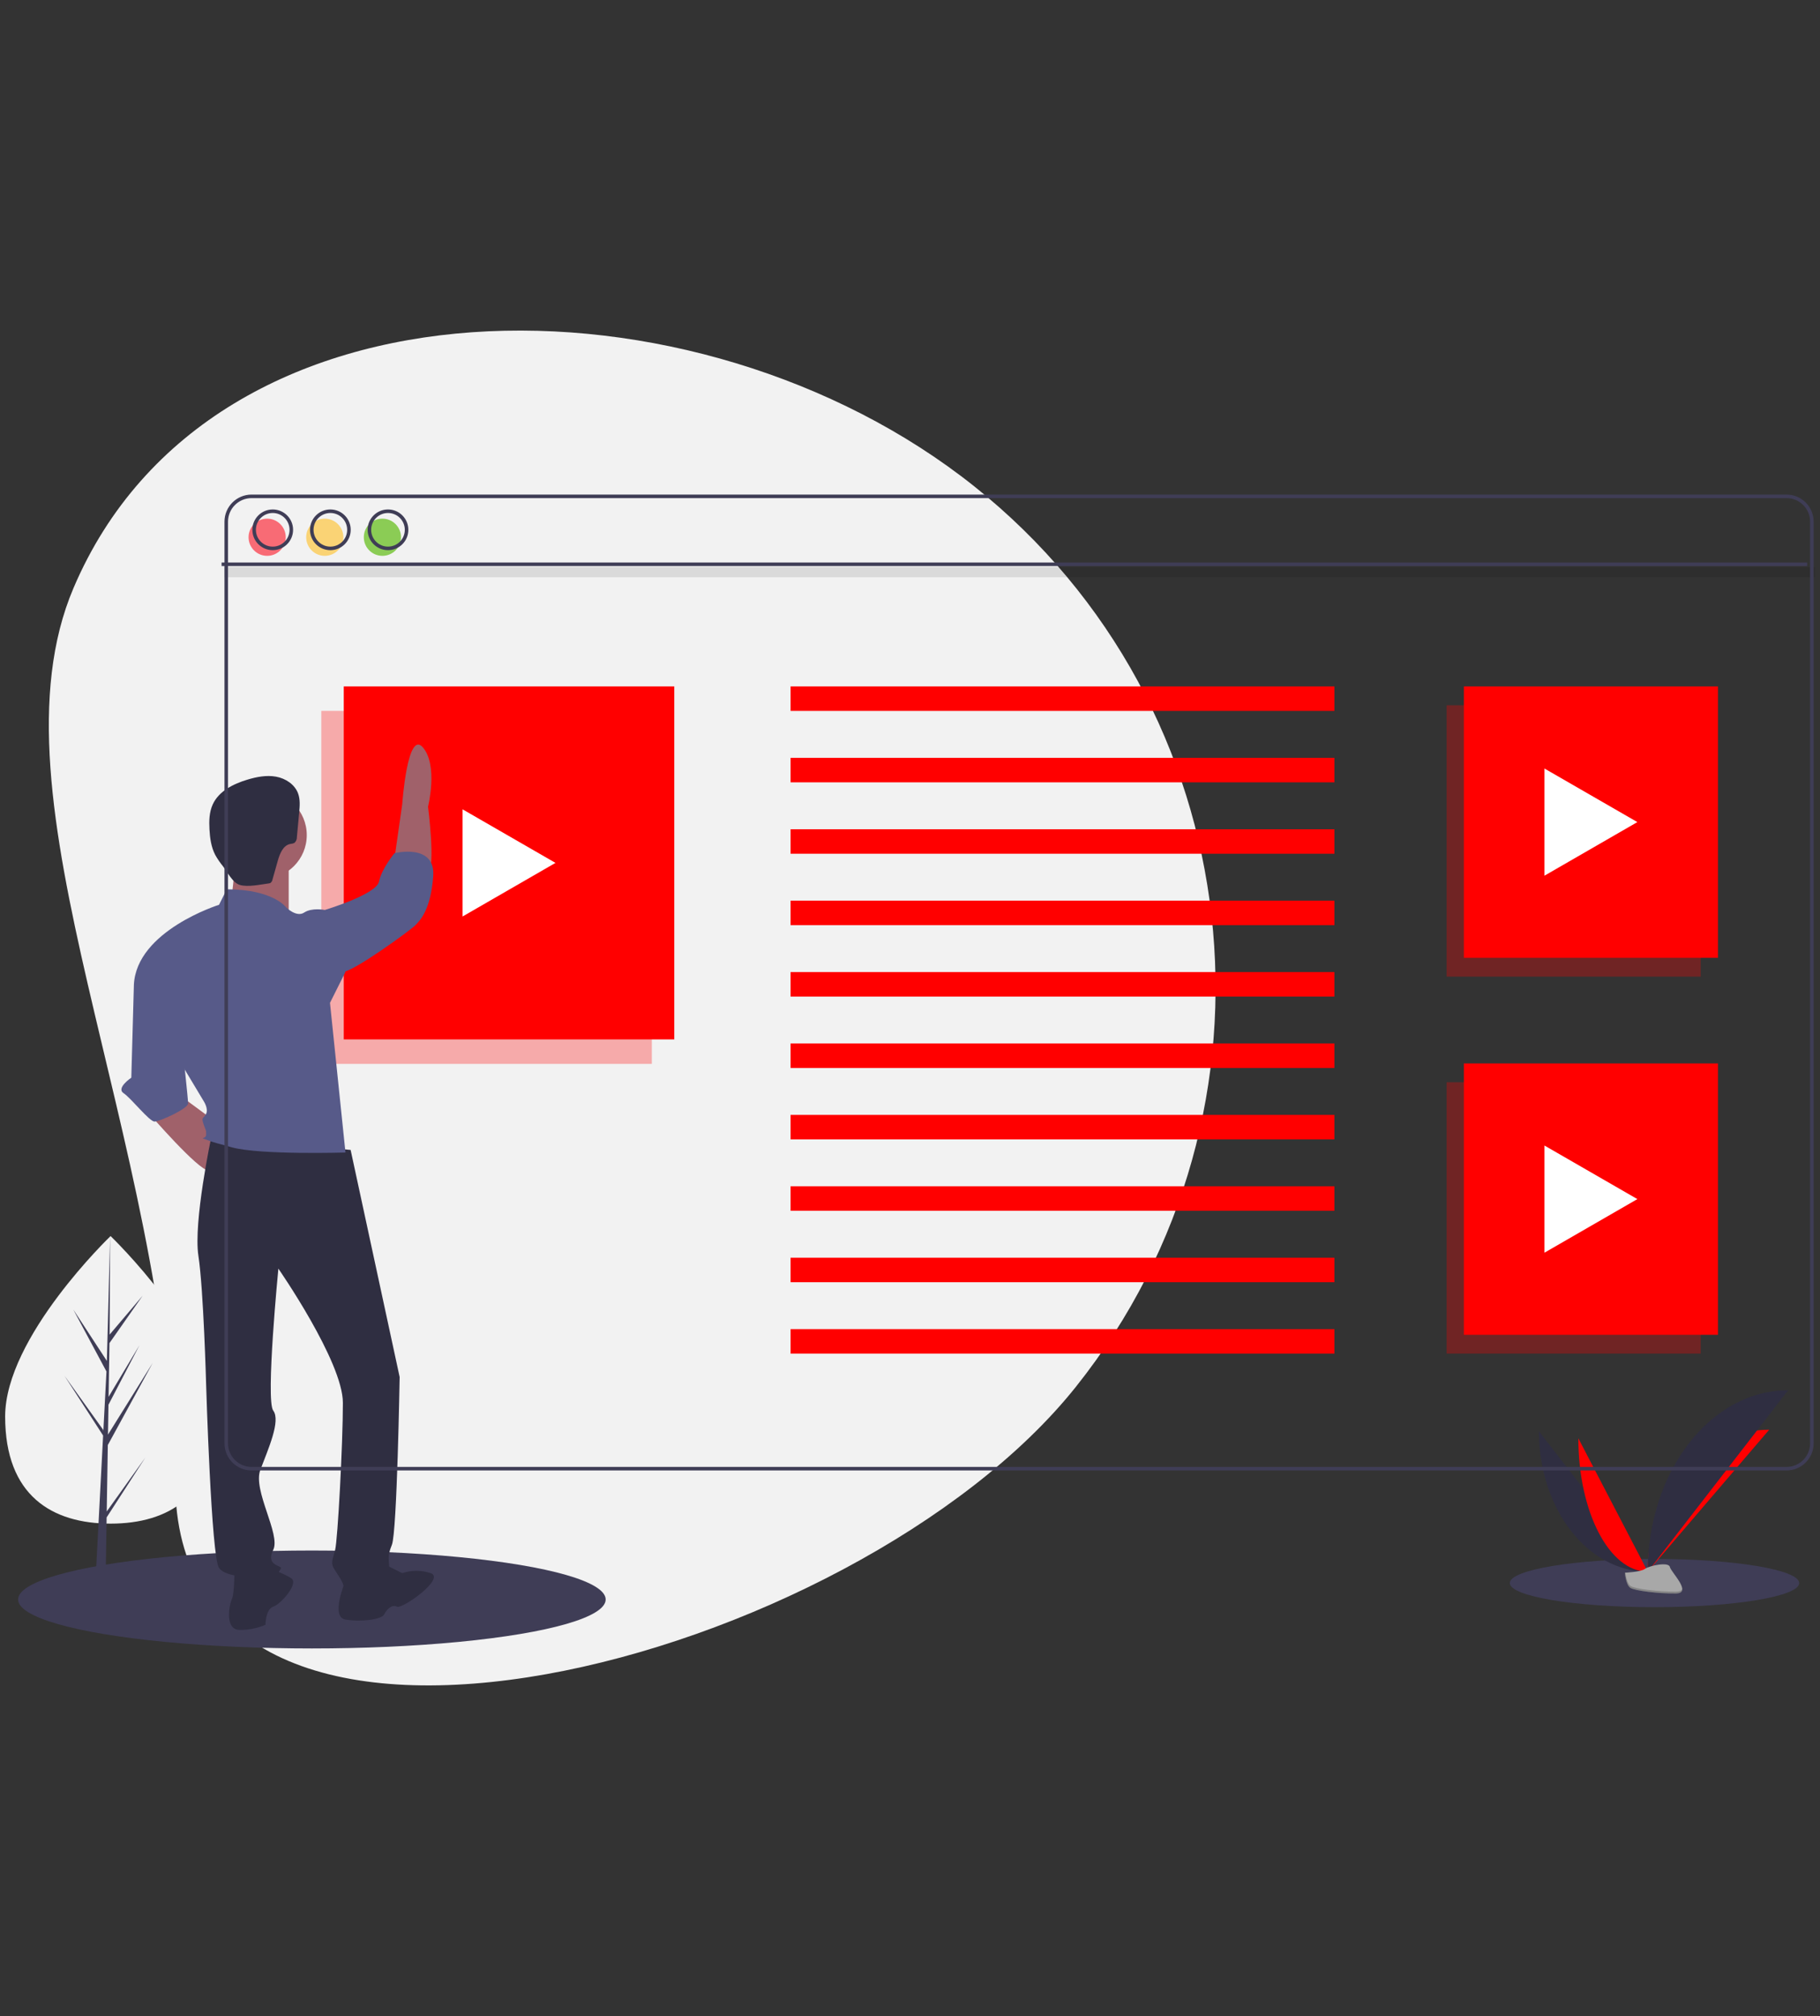 <?xml version="1.0" encoding="utf-8"?>
<!-- Generator: Adobe Illustrator 17.0.0, SVG Export Plug-In . SVG Version: 6.00 Build 0)  -->
<!DOCTYPE svg PUBLIC "-//W3C//DTD SVG 1.1//EN" "http://www.w3.org/Graphics/SVG/1.1/DTD/svg11.dtd">
<svg version="1.1" id="Layer_1" xmlns="http://www.w3.org/2000/svg" xmlns:xlink="http://www.w3.org/1999/xlink" x="0px" y="0px"
	 width="776.04px" height="859.54px" viewBox="-163.02 -258.183 776.04 859.54"
	 enable-background="new -163.02 -258.183 776.04 859.54" xml:space="preserve">
<rect x="-163.02" y="-258.183" width="776.04" height="859.54" fill="#333333" stroke="none"/>
<g>
	<path fill="#F2F2F2" d="M252.316-50.892c118.027,94.047,137.467,265.966,43.42,383.992S-84.743,527.394-88.258,376.52
		c-3.537-151.839-81.67-294.132-43.42-383.992C-72.571-146.331,134.288-144.939,252.316-50.892z"/>
	<ellipse fill="#3F3D56" cx="542.46" cy="416.772" rx="61.689" ry="10.282"/>
	<rect x="-67.334" y="-16.41" opacity="0.1" enable-background="new    " width="678.161" height="4.349"/>
	<rect x="-26.011" y="44.919" opacity="0.3" fill="#FF0000" enable-background="new    " width="140.928" height="150.497"/>
	<rect x="-16.443" y="34.48" fill="#FF0000" width="140.928" height="150.497"/>
	<rect x="453.805" y="42.506" opacity="0.3" fill="#FF0000" enable-background="new    " width="108.344" height="115.7"/>
	<rect x="461.163" y="34.48" fill="#FF0000" width="108.344" height="115.7"/>
	<rect x="453.805" y="203.247" opacity="0.3" fill="#FF0000" enable-background="new    " width="108.344" height="115.7"/>
	<rect x="461.163" y="195.221" fill="#FF0000" width="108.344" height="115.7"/>
	<rect x="174.072" y="34.48" fill="#FF0000" width="231.889" height="10.439"/>
	<rect x="174.072" y="64.929" fill="#FF0000" width="231.889" height="10.439"/>
	<rect x="174.072" y="95.376" fill="#FF0000" width="231.889" height="10.439"/>
	<rect x="174.072" y="125.823" fill="#FF0000" width="231.889" height="10.439"/>
	<rect x="174.072" y="156.27" fill="#FF0000" width="231.889" height="10.439"/>
	<rect x="174.072" y="186.718" fill="#FF0000" width="231.889" height="10.439"/>
	<rect x="174.072" y="217.165" fill="#FF0000" width="231.889" height="10.439"/>
	<rect x="174.072" y="247.612" fill="#FF0000" width="231.889" height="10.439"/>
	<rect x="174.072" y="278.061" fill="#FF0000" width="231.889" height="10.439"/>
	<rect x="174.072" y="308.508" fill="#FF0000" width="231.889" height="10.439"/>
	<g>
		<path fill="#F2F2F2" d="M-70.916,345.755c0,33.856-20.126,45.678-44.954,45.678s-44.956-11.821-44.956-45.678
			s44.954-76.926,44.954-76.926S-70.916,311.899-70.916,345.755z"/>
		<polygon fill="#3F3D56" points="-117.51,386.253 -117.048,357.92 -97.887,322.866 -116.976,353.475 -116.77,340.734 
			-103.564,315.373 -116.714,337.362 -116.714,337.364 -116.343,314.448 -102.201,294.259 -116.284,310.845 -116.051,268.829 
			-117.513,324.451 -117.393,322.157 -131.77,300.151 -117.624,326.561 -118.962,352.153 -119.003,351.474 -135.578,328.315 
			-119.053,353.874 -119.221,357.073 -119.25,357.121 -119.236,357.385 -122.636,422.31 -118.095,422.31 -117.55,388.775 
			-101.066,363.279 		"/>
		<ellipse fill="#3F3D56" cx="-30.031" cy="423.774" rx="125.269" ry="20.878"/>
		<circle fill="#A0616A" cx="-50.919" cy="97.881" r="18.703"/>
		<path fill="#A0616A" d="M-63.023,106.682c0,0,0,19.803-3.301,22.004c-3.301,2.2,26.404,4.401,26.404,4.401v-25.304
			L-63.023,106.682z"/>
		<path fill="#A0616A" d="M-99.329,216.702c0,0,20.903,24.204,25.304,24.204c4.401,0,8.801-16.503,8.801-16.503l-20.903-15.402
			L-99.329,216.702z"/>
		<path fill="#A0616A" d="M5.19,107.783L8.49,84.679c0,0,2.2-31.905,8.801-24.204c6.601,7.701,2.2,25.304,2.2,25.304
			s3.301,25.304,0,28.605C16.192,117.684,5.19,107.783,5.19,107.783z"/>
		<path fill="#2F2E41" d="M-13.513,232.105l-59.411-5.501c0,0-7.701,36.306-5.501,50.61c2.2,14.302,3.301,55.011,3.301,55.011
			s2.2,73.714,5.501,78.115c3.301,4.401,14.302,3.301,17.603,5.501c3.301,2.2,8.801-4.401,8.801-5.501c0-1.1-6.601-1.1-3.301-7.701
			c3.301-6.601-8.801-25.304-5.501-34.106c3.301-8.801,8.801-20.903,5.501-25.304c-3.301-4.401,2.2-60.512,2.2-60.512
			s27.504,39.608,27.504,57.211s-2.2,58.311-3.301,62.712s-2.2,5.501,0,8.801c2.2,3.301,4.401,6.601,3.301,7.701
			s19.803,0,19.803-6.601s-1.1-6.601,1.1-12.102s3.301-71.513,3.301-71.513L-13.513,232.105z"/>
		<path fill="#575A89" d="M-66.324,120.985l-3.301,6.601c0,0-35.206,11.002-36.306,34.106l29.705,49.51c0,0,2.2,3.301,1.1,5.501
			c-1.1,2.2-2.2,1.1-1.1,4.401c1.1,3.301,1.1,2.2,1.1,4.401c0,2.2-3.301,1.1,0,2.2c3.301,1.1-1.1,0,11.002,3.301
			c12.102,3.301,48.41,2.2,48.41,2.2l-6.601-63.812l6.601-13.202l-8.801-26.404c0,0-5.501-1.1-8.801,1.1
			c-3.301,2.2-7.701-2.2-7.701-2.2S-46.519,120.985-66.324,120.985z"/>
		<path fill="#575A89" d="M-30.016,130.886l5.501-1.1c0,0,22.004-6.601,23.104-12.102s6.601-12.102,6.601-12.102
			s17.603-4.401,16.503,9.902c-1.1,14.302-5.501,18.703-7.701,20.903c-2.2,2.2-26.404,19.803-30.805,19.803
			S-30.016,130.886-30.016,130.886z"/>
		<path fill="#575A89" d="M-103.73,157.291l-2.2,4.401l-1.1,39.608c0,0-6.601,4.401-3.301,6.601s11.002,12.102,13.202,12.102
			c2.2,0,14.302-5.501,14.302-7.701c0-2.2-2.2-22.004-2.2-22.004L-103.73,157.291z"/>
		<path fill="#2F2E41" d="M-63.023,410.339c0,0,0,11.002-1.1,13.202c-1.1,2.2-3.301,13.202,3.301,13.202
			c3.782,0.054,7.531-0.696,11.002-2.2c0,0,0-6.601,3.301-7.701c3.301-1.1,11.002-9.902,7.701-12.102
			c-3.301-2.2-9.902-4.401-9.902-4.401L-63.023,410.339z"/>
		<path fill="#2F2E41" d="M-15.714,415.84c0,0-6.601,15.402,0,16.503c6.601,1.1,15.403,0,16.503-2.2
			c1.1-2.2,3.301-4.401,5.501-3.301c2.2,1.1,20.903-12.102,14.302-14.302c-3.926-1.316-8.176-1.316-12.102,0l-6.601-3.301
			L-15.714,415.84z"/>
		<path fill="#2F2E41" d="M-48.557,118.494c0.312-0.02,0.617-0.103,0.895-0.247c0.449-0.36,0.746-0.875,0.834-1.444l2.247-7.96
			c0.853-3.02,2.223-6.549,5.294-7.188c0.644-0.042,1.274-0.21,1.855-0.493c0.681-0.641,1.048-1.549,1.006-2.483l0.964-10.289
			c0.26-2.782,0.508-5.674-0.463-8.294c-1.431-3.865-5.355-6.409-9.412-7.14c-4.056-0.731-8.235,0.087-12.181,1.27
			c-5.988,1.794-12.191,4.882-14.791,10.568c-1.506,3.291-1.599,7.044-1.397,10.658c0.207,3.721,0.725,7.515,2.435,10.825
			c0.951,1.711,2.055,3.334,3.299,4.847c1.857,2.403,4.135,7.103,7.208,8C-57.301,120.134-52.068,118.952-48.557,118.494z"/>
	</g>
	<path fill="#2F2E41" d="M493.172,352.065c0,33.083,20.754,59.853,46.403,59.853"/>
	<path fill="#FF0000" d="M539.575,411.917c0-33.454,23.161-60.525,51.782-60.525"/>
	<path fill="#FF0000" d="M509.985,355.064c0,31.425,13.235,56.853,29.59,56.853"/>
	<path fill="#2F2E41" d="M539.575,411.917c0-42.746,26.77-77.337,59.853-77.337"/>
	<path fill="#A8A8A8" d="M529.814,412.338c0,0,6.581-0.203,8.563-1.615c1.983-1.412,10.123-3.099,10.614-0.834
		c0.493,2.265,9.889,11.264,2.461,11.325c-7.43,0.059-17.263-1.157-19.242-2.363C530.229,417.647,529.814,412.338,529.814,412.338z"
		/>
	<path opacity="0.2" enable-background="new    " d="M551.585,420.427c-7.43,0.059-17.263-1.157-19.242-2.363
		c-1.508-0.917-2.108-4.212-2.309-5.733c-0.138,0.006-0.22,0.009-0.22,0.009s0.417,5.307,2.396,6.513
		c1.979,1.205,11.812,2.424,19.242,2.363c2.145-0.017,2.885-0.781,2.845-1.911C553.997,419.988,553.18,420.414,551.585,420.427z"/>
	<g>
		<path fill="none" stroke="#3F3D56" stroke-width="1.512" stroke-miterlimit="10" d="M-55.74-46.562h654.484
			c5.972,0,10.81,4.84,10.81,10.81V357.2c0,5.97-4.838,10.808-10.81,10.808H-55.74c-5.97,0-10.81-4.84-10.81-10.808V-35.75
			C-66.549-41.722-61.708-46.562-55.74-46.562z"/>
		
			<line fill="none" stroke="#3F3D56" stroke-width="1.512" stroke-miterlimit="10" x1="-68.53" y1="-17.597" x2="607.574" y2="-17.597"/>
		<circle fill="#F86B75" cx="-49.109" cy="-29.121" r="7.926"/>
		<circle fill="#FAD375" cx="-24.536" cy="-29.121" r="7.926"/>
		<circle fill="#8BCC55" cx="0.037" cy="-29.121" r="7.926"/>
		<circle fill="none" stroke="#3F3D56" stroke-width="1.512" stroke-miterlimit="10" cx="-46.732" cy="-32.293" r="7.926"/>
		<circle fill="none" stroke="#3F3D56" stroke-width="1.512" stroke-miterlimit="10" cx="-22.157" cy="-32.293" r="7.926"/>
		<circle fill="none" stroke="#3F3D56" stroke-width="1.512" stroke-miterlimit="10" cx="2.415" cy="-32.293" r="7.926"/>
	</g>
	<g>
		<path fill="#FFFFFF" d="M495.524,115.181c0-15.338,0-30.336,0-45.7c13.217,7.62,26.262,15.14,39.621,22.842
			C521.9,99.965,508.861,107.487,495.524,115.181z"/>
	</g>
	<g>
		<path fill="#FFFFFF" d="M495.524,275.922c0-15.338,0-30.336,0-45.7c13.217,7.62,26.262,15.14,39.621,22.842
			C521.9,260.706,508.861,268.228,495.524,275.922z"/>
	</g>
	<g>
		<path fill="#FFFFFF" d="M34.211,132.579c0-15.338,0-30.336,0-45.7c13.217,7.62,26.262,15.14,39.621,22.842
			C60.588,117.363,47.548,124.885,34.211,132.579z"/>
	</g>
</g>
</svg>
